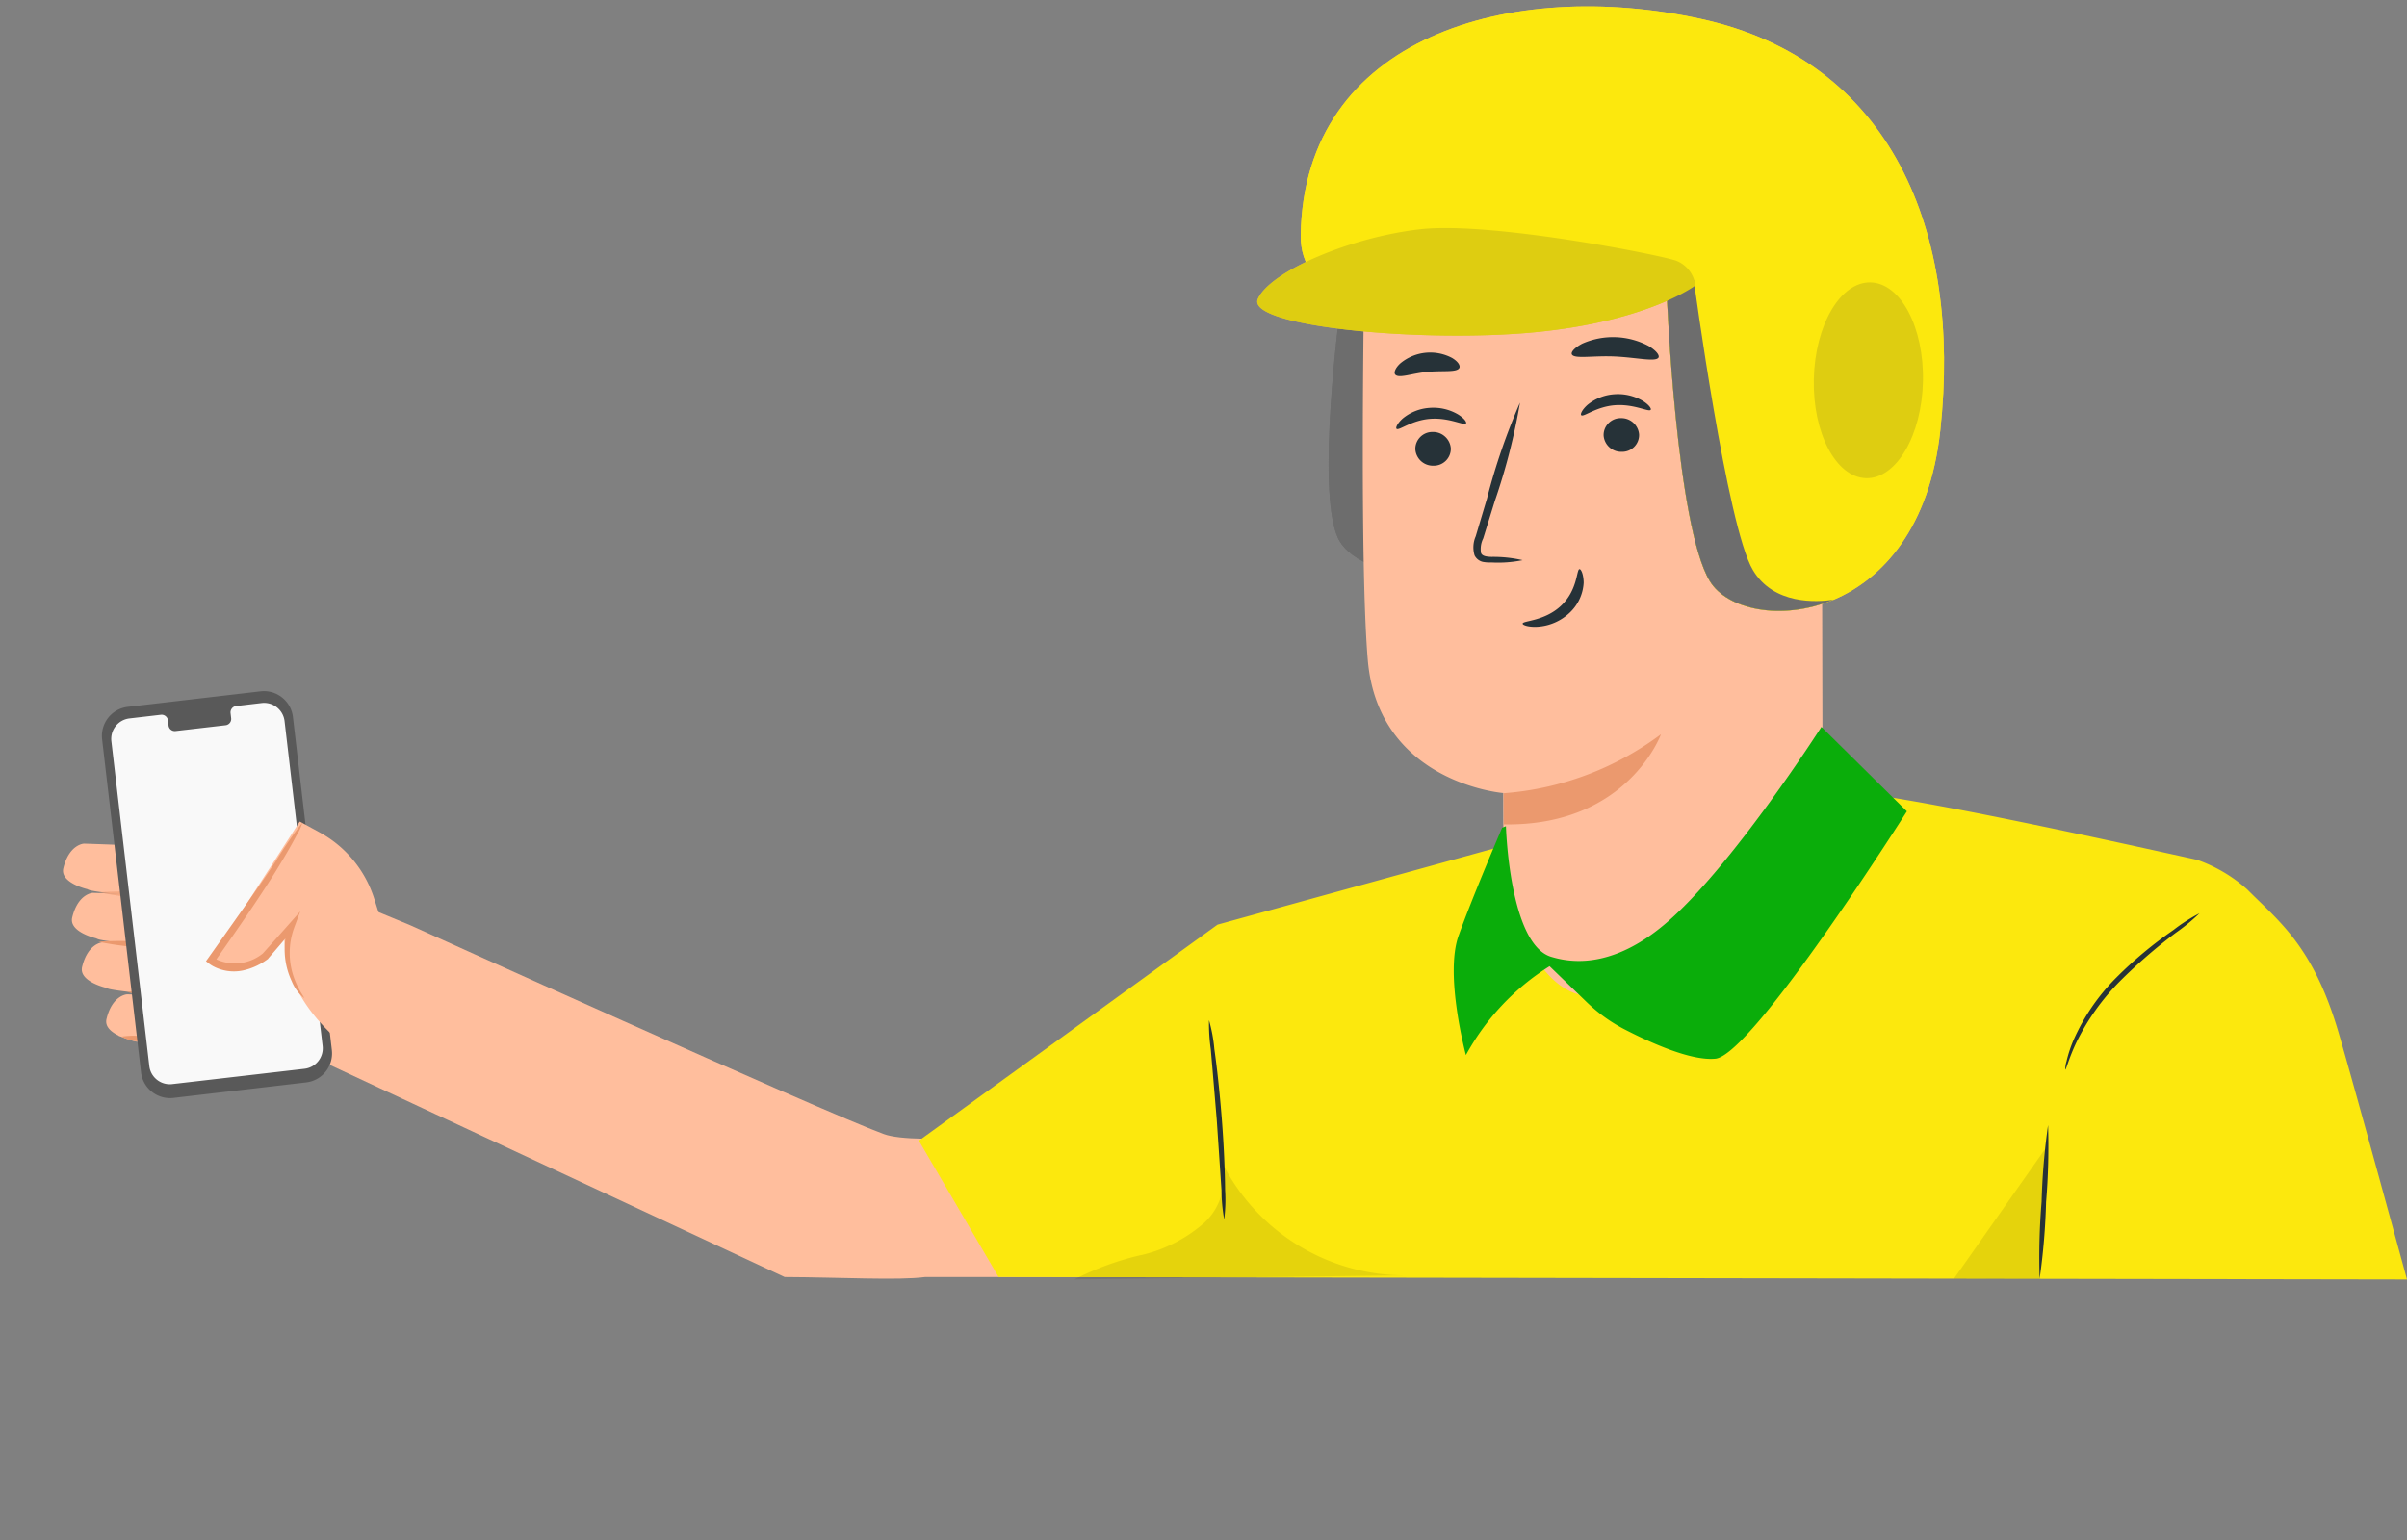 <svg xmlns="http://www.w3.org/2000/svg" width="140.079" height="89.653" viewBox="0 0 140.079 89.653">
  <rect x="0" y="0" width="140.079" height="89.653" fill="#808080" stroke="none"/>
  <g id="Frame_1040" data-name="Frame 1040" transform="translate(-1.615 -0.061)">
    <g id="Rood">
      <g id="Hand">
        <g id="Group">
          <path id="Vector" d="M.027,1.8a1,1,0,0,0,.015.227C.224,3.115,1.581,7.708,2.2,7.746c.69.045,2.168-.758,2.107-1.395S2.43.628,2.43.628,2.089-.16.664.029C-.223.143.035,1.8.035,1.8Z" transform="matrix(0.364, -0.931, 0.931, 0.364, 7.547, 59.978)" fill="#ffbe9d"/>
          <path id="Vector-2" data-name="Vector" d="M.027,1.8a1,1,0,0,0,.015.227C.224,3.115,1.581,7.708,2.2,7.746c.69.045,2.168-.758,2.107-1.395S2.43.628,2.43.628,2.089-.16.664.029C-.223.143.035,1.8.035,1.8Z" transform="matrix(0.364, -0.931, 0.931, 0.364, 6.127, 56.948)" fill="#ffbe9d"/>
          <path id="Vector-3" data-name="Vector" d="M.027,1.8a1,1,0,0,0,.015.227C.224,3.115,1.581,7.708,2.2,7.746,2.885,7.792,4.363,7,4.3,6.351S2.43.628,2.43.628,2.089-.16.664.029C-.223.143.035,1.8.035,1.8Z" transform="matrix(0.364, -0.931, 0.931, 0.364, 5.551, 54.07)" fill="#ffbe9d"/>
          <path id="Vector-4" data-name="Vector" d="M.027,1.8a1,1,0,0,0,.015.227C.224,3.115,1.581,7.708,2.2,7.746,2.885,7.792,4.363,7,4.3,6.351S2.43.628,2.43.628,2.089-.16.664.029C-.223.143.035,1.8.035,1.8Z" transform="matrix(0.364, -0.931, 0.931, 0.364, 5.034, 51.206)" fill="#ffbe9d"/>
          <path id="Vector-5" data-name="Vector" d="M1.4,4.427A9.5,9.5,0,0,1,.562,2.244,8.53,8.53,0,0,1,.016,0,9.5,9.5,0,0,1,.858,2.183,8.53,8.53,0,0,1,1.4,4.427Z" transform="matrix(0.364, -0.931, 0.931, 0.364, 9.008, 57.819)" fill="#eb996e"/>
          <path id="Vector-6" data-name="Vector" d="M2.013,6.322A19,19,0,0,1,.868,3.207,18.026,18.026,0,0,1,.011,0,19,19,0,0,1,1.156,3.116a17.85,17.85,0,0,1,.857,3.206Z" transform="matrix(0.364, -0.931, 0.931, 0.364, 7.321, 54.891)" fill="#eb996e"/>
          <g id="Group-2" data-name="Group" opacity="0.78">
            <path id="Vector-7" data-name="Vector" d="M2.013,6.322A19,19,0,0,1,.868,3.207,18.026,18.026,0,0,1,.011,0,19,19,0,0,1,1.156,3.116,17.85,17.85,0,0,1,2.013,6.322Z" transform="matrix(0.364, -0.931, 0.931, 0.364, 7.377, 52.016)" fill="#eb996e" opacity="0.78"/>
          </g>
        </g>
        <g id="Group-3" data-name="Group">
          <path id="Vector-8" data-name="Vector" d="M2.494,9.589C2.418,9.316,0,.015,0,.015L11.75,0c.44.728,1.236,8.2,1.236,8.2l-.614,2.456s-8.088,3.6-8.3,3.616A39.569,39.569,0,0,1,2.494,9.589Z" transform="matrix(0.364, -0.931, 0.931, 0.364, 8.504, 60.355)" fill="#ffbe9d"/>
          <path id="Vector-9" data-name="Vector" d="M8.1,9.915,9.521,6.223a6.717,6.717,0,0,0-.076-5L8.937,0,0,3.009S1.69,6.019,4.018,4.722l-2,3.07L8.111,9.907Z" transform="matrix(0.364, -0.931, 0.931, 0.364, 8.116, 57.64)" fill="#ffbe9d"/>
          <path id="Vector-10" data-name="Vector" d="M3.123,8.057c.053,0,.023-.447.243-1.175a4.315,4.315,0,0,1,1.872-2.4l.849-.508-.978.167c-.7.121-1.455.25-2.259.387H2.9a2.574,2.574,0,0,1-2.358-1.4A.972.972,0,0,1,.47,2.91l-.152.258c2.562-.743,4.867-1.448,6.5-2.054C7.641.818,8.293.552,8.74.355A2.472,2.472,0,0,0,9.415.007,26.193,26.193,0,0,0,6.724.818C5.071,1.348,2.767,2,.2,2.743L0,2.8.045,3a1.425,1.425,0,0,0,.1.288,2.584,2.584,0,0,0,1.19,1.266,3.7,3.7,0,0,0,1.554.387h.045c.8-.159,1.554-.3,2.251-.44l-.129-.341A4.292,4.292,0,0,0,3.169,6.821a2.344,2.344,0,0,0-.045,1.228Z" transform="matrix(0.364, -0.931, 0.931, 0.364, 8.099, 58.081)" fill="#eb996e"/>
          <path id="Vector-11" data-name="Vector" d="M3.439,2.653c-.083,0,.015.478-.182,1.076a.8.8,0,0,1-.735.576,1.22,1.22,0,0,1-.932-.788C1.165,2.555.718,1.676.468,1.046A4.645,4.645,0,0,0,.028,0,2.255,2.255,0,0,0,.18,1.145,21.059,21.059,0,0,0,1.2,3.722a1.559,1.559,0,0,0,1.319.993,1.127,1.127,0,0,0,1.039-.887,1.977,1.977,0,0,0,0-.879c-.045-.2-.091-.3-.114-.3Z" transform="matrix(0.364, -0.931, 0.931, 0.364, 8.685, 60.432)" fill="#eb996e"/>
        </g>
        <path id="Vector-12" data-name="Vector" d="M15.187,0l-.068,3.388S13.746,29.585,13.83,33.5,27.05,59.9,27.05,59.9L20.409,73.192,6.947,38.759c-.743-1.334-1.821-4.618-2.974-7.607L5.87,1.479,7.362,2.753" transform="matrix(0.364, -0.931, 0.931, 0.364, 16.832, 66.764)" fill="#ffbe9d"/>
        <g id="Group-4" data-name="Group">
          <g id="Group-5" data-name="Group">
            <g id="Group-6" data-name="Group">
              <path id="Vector-13" data-name="Vector" d="M1.7,0H21.225a1.7,1.7,0,0,1,1.7,1.7V9.483a1.7,1.7,0,0,1-1.7,1.7H1.7A1.7,1.7,0,0,1,0,9.483V1.7A1.7,1.7,0,0,1,1.7,0Z" transform="matrix(-0.116, -0.993, 0.993, -0.116, 10.02, 64.172)" fill="#595959"/>
              <path id="Vector-14" data-name="Vector" d="M22.711,7.489,22,6.155a.372.372,0,0,0-.508-.144l-.243.129A.369.369,0,0,1,20.74,6L19.36,3.4a.366.366,0,0,1,.167-.5l.243-.129a.374.374,0,0,0,.167-.5l-.25-.47L19.064.629A1.2,1.2,0,0,0,17.457.136L.629,9.089A1.2,1.2,0,0,0,.136,10.7l3.646,6.868a1.2,1.2,0,0,0,1.607.493L22.218,9.1A1.2,1.2,0,0,0,22.711,7.489Z" transform="matrix(0.364, -0.931, 0.931, 0.364, 1.615, 59.404)" fill="#f9f9f9"/>
            </g>
          </g>
        </g>
        <g id="Group-7" data-name="Group">
          <path id="Vector-15" data-name="Vector" d="M6.026,10.036,9.1,7.55a6.694,6.694,0,0,0,2.441-4.366l.167-1.311L2.464,0S1.6,2.8,5.079,3.494C1.994,4.829.841,7.618,0,10.65l6.026-.614Z" transform="matrix(0.364, -0.931, 0.931, 0.364, 13.053, 58.105)" fill="#ffbe9d"/>
          <path id="Vector-16" data-name="Vector" d="M.216,6.1c.045.023.243-.379.8-.894A4.3,4.3,0,0,1,3.847,4.071l.993-.015-.932-.341c-.667-.243-1.387-.515-2.153-.8l.045.023A2.576,2.576,0,0,1,.458.546,1.392,1.392,0,0,1,.5.326L.246.47C2.839,1.107,5.189,1.653,6.9,1.948c.857.152,1.554.25,2.039.3a2.518,2.518,0,0,0,.758.038,24.706,24.706,0,0,0-2.737-.637C5.264,1.281,2.945.7.345.053L.14,0,.079.2A2.147,2.147,0,0,0,.019.5a2.55,2.55,0,0,0,.394,1.69A3.741,3.741,0,0,0,1.565,3.305l.023.015h.023c.766.273,1.5.523,2.168.758l.061-.356A4.348,4.348,0,0,0,.868,5.079,2.373,2.373,0,0,0,.216,6.125Z" transform="matrix(0.364, -0.931, 0.931, 0.364, 13.551, 56.146)" fill="#eb996e"/>
        </g>
      </g>
      <path id="Path_64" data-name="Path 64" d="M0,1.447c.343-.065.537-.107.537-.107S1.3,11.883,3.119,14.38c.93,1.28,3.781,1.776,6.467.731-.83.124-3.1.3-4.229-1.28C3.958,11.884,1.935.64,1.935.64L.049,0Z" transform="translate(79.35 16.641) rotate(11.778)" fill="#6d6d6d"/>
      <path id="Path_64-2" data-name="Path 64" d="M0,1.447c.343-.065.537-.107.537-.107S1.3,11.883,3.119,14.38c.93,1.28,3.781,1.776,6.467.731-.83.124-3.1.3-4.229-1.28C3.958,11.884,1.935.64,1.935.64L.049,0Z" transform="translate(79.35 16.641) rotate(11.778)" fill="#6d6d6d"/>
      <g id="Rider">
        <g id="Rider-2" data-name="Rider">
          <g id="Group_10121" data-name="Group 10121">
            <path id="Vector-17" data-name="Vector" d="M27.583,14.378l-2.1,29.609a9.208,9.208,0,0,1-2.931,6.1,9.309,9.309,0,0,1-6.328,2.477h0a9.3,9.3,0,0,1-6.788-2.914,9.2,9.2,0,0,1-2.493-6.921c.189-2.818.357-5.125.357-5.125S.106,36.491,0,29.325C-.051,25.186.667,15.795,1.284,8.6A9.379,9.379,0,0,1,4.312,2.473,9.481,9.481,0,0,1,10.711,0h4.355a13.37,13.37,0,0,1,9.311,4.561,13.219,13.219,0,0,1,3.206,9.817Z" transform="matrix(0.997, -0.073, 0.073, 0.997, 79.077, 9.27)" fill="#ffbe9d"/>
            <path id="Vector-18" data-name="Vector" d="M.128,2.758A17.475,17.475,0,0,0,9.512,0S7.189,5.214,0,4.568Z" transform="matrix(0.997, -0.073, 0.073, 0.997, 88.796, 43.498)" fill="#eb996e"/>
            <path id="Vector-19" data-name="Vector" d="M.017,1.076C.142,1.21.924.635,2.03.639s1.92.554,2.038.419C4.129,1,4,.76,3.643.5A2.845,2.845,0,0,0,2.009,0,2.737,2.737,0,0,0,.41.508C.067.777-.047,1.019.017,1.076Z" transform="matrix(0.997, -0.073, 0.073, 0.997, 82.797, 23.952)" fill="#263238"/>
            <path id="Vector-20" data-name="Vector" d="M0,.93a1.023,1.023,0,0,0,.286.716,1.034,1.034,0,0,0,.707.316.989.989,0,0,0,.732-.235.978.978,0,0,0,.338-.687A1.023,1.023,0,0,0,1.779.322,1.034,1.034,0,0,0,1.071,0,.989.989,0,0,0,.337.241.978.978,0,0,0,0,.93Z" transform="matrix(0.997, -0.073, 0.073, 0.997, 94.872, 24.48)" fill="#263238"/>
            <path id="Vector-21" data-name="Vector" d="M0,.93a1.019,1.019,0,0,0,.285.717,1.031,1.031,0,0,0,.708.315.992.992,0,0,0,.731-.237.981.981,0,0,0,.34-.686A1.023,1.023,0,0,0,1.779.322,1.034,1.034,0,0,0,1.071,0,.989.989,0,0,0,.337.241.978.978,0,0,0,0,.93Z" transform="matrix(0.997, -0.073, 0.073, 0.997, 83.915, 25.286)" fill="#263238"/>
            <path id="Vector-22" data-name="Vector" d="M.017,1.076C.142,1.21.923.635,2.03.639s1.92.554,2.038.419C4.129,1,4,.76,3.643.5A2.845,2.845,0,0,0,2.012,0a2.737,2.737,0,0,0-1.6.508C.07.777-.047,1.019.017,1.076Z" transform="matrix(0.997, -0.073, 0.073, 0.997, 93.545, 23.161)" fill="#263238"/>
            <path id="Vector-23" data-name="Vector" d="M2.809,9.162a7.578,7.578,0,0,0-1.785-.323c-.286-.028-.553-.082-.6-.277a1.392,1.392,0,0,1,.189-.831L1.449,5.6A36.14,36.14,0,0,0,3.327,0,36.876,36.876,0,0,0,1,5.438L.186,7.579a1.607,1.607,0,0,0-.146,1.1A.713.713,0,0,0,.5,9.094a2.171,2.171,0,0,0,.482.067A7.09,7.09,0,0,0,2.809,9.162Z" transform="matrix(0.997, -0.073, 0.073, 0.997, 86.757, 23.742)" fill="#263238"/>
            <path id="Vector-24" data-name="Vector" d="M3.531,0c-.182,0-.182,1.185-1.214,2.034S.011,2.744,0,2.918c-.018.075.286.231.825.245A2.98,2.98,0,0,0,2.76,2.5,2.588,2.588,0,0,0,3.716.8C3.745.288,3.613-.007,3.531,0Z" transform="matrix(0.997, -0.073, 0.073, 0.997, 90.016, 33.453)" fill="#263238"/>
            <path id="Vector-25" data-name="Vector" d="M.006.832c.111.3,1.217.156,2.5.312s2.349.508,2.523.241C5.1,1.254,4.921.974,4.5.676A4.426,4.426,0,0,0,.659.257C.2.456-.041.69.006.832Z" transform="matrix(0.997, -0.073, 0.073, 0.997, 93.023, 19.856)" fill="#263238"/>
            <path id="Vector-26" data-name="Vector" d="M.028,1.141c.2.252.957,0,1.874-.021s1.7.167,1.874-.092C3.855.9,3.733.648,3.394.413A2.718,2.718,0,0,0,.375.506C.05.761-.057,1.02.028,1.141Z" transform="matrix(0.997, -0.073, 0.073, 0.997, 82.703, 20.733)" fill="#263238"/>
            <path id="Vector-27" data-name="Vector" d="M.282.226C.4.172,5.233-1.23,5.076,3.668S0,7.4,0,7.246.282.226.282.226Z" transform="matrix(0.997, -0.073, 0.073, 0.997, 105.311, 26.928)" fill="#ffbe9d"/>
            <path id="Vector-28" data-name="Vector" d="M0,3.849c.025,0,.086.064.228.135a.868.868,0,0,0,.642.032A2.115,2.115,0,0,0,1.918,2.152a2.793,2.793,0,0,0-.2-1.228A.992.992,0,0,0,1.094.246.436.436,0,0,0,.58.466C.508.6.537.7.508.707S.408.622.455.42a.529.529,0,0,1,.2-.3.652.652,0,0,1,.478-.11A1.2,1.2,0,0,1,2.007.8a2.882,2.882,0,0,1,.253,1.377A2.222,2.222,0,0,1,.94,4.25a.918.918,0,0,1-.778-.156C.012,3.969-.013,3.87,0,3.849Z" transform="matrix(0.997, -0.073, 0.073, 0.997, 106.984, 28.411)" fill="#eb996e"/>
            <path id="Vector-29" data-name="Vector" d="M22.64,20.567a2.59,2.59,0,0,0-2.374,1.21c-.321.7-.389,1.491-.714,2.19a1.742,1.742,0,0,1-1.785,1.157,1.5,1.5,0,0,1-1.028-1.118,4.123,4.123,0,0,1,0-1.579c.289-2.289.775-4.557.867-6.861A11.715,11.715,0,0,0,16.151,8.9,6.484,6.484,0,0,0,10.39,5.681C8.859,5.805,7.453,6.6,5.932,6.81a6.05,6.05,0,0,1-2.691-.256,6.024,6.024,0,0,1-2.306-1.4A10.839,10.839,0,0,0,0,4.482,2.821,2.821,0,0,1,.518,2.97C3.537.194,8.977-.58,12.96.414A14.367,14.367,0,0,1,22.4,7.928c1.717,3.716,1.206,8.873.261,12.639" transform="matrix(0.997, -0.073, 0.073, 0.997, 84.244, 7.913)" fill="#263238"/>
            <path id="Vector-30" data-name="Vector" d="M.682,3.1a4.7,4.7,0,0,0,3.926,2.52,12.8,12.8,0,0,0,4.808-.71,36.865,36.865,0,0,1,7.4-1.086c.246,0,.539,0,.667-.2.171-.273-.1-.6-.357-.8C14.987,1.147,9.791.121,7.064.008A8.067,8.067,0,0,0,0,3.34" transform="matrix(0.997, -0.073, 0.073, 0.997, 79.213, 13.477)" fill="#263238"/>
          </g>
          <g id="Group-8" data-name="Group">
            <path id="Vector-31" data-name="Vector" d="M33.5,3.333,17.381,7.775,0,20.352l4.638,7.939,81.966.141S83.617,17.463,82.634,14.1c-1.481-5.08-3.488-6.517-5.325-8.371A8.679,8.679,0,0,0,74.382,4c-3.237-.709-18.244-4.08-21.165-4,0,0,.1,11.344-9.55,8.878-7.417,9.295-10.175-5.551-10.175-5.551Z" transform="translate(55.09 46.113)" fill="#fce80d"/>
            <path id="Vector-32" data-name="Vector" d="M.005,9.1c.05.015.2-.663.678-1.653A13.5,13.5,0,0,1,3.167,3.971,30.7,30.7,0,0,1,6.425,1.142,11.217,11.217,0,0,0,7.815,0,9.818,9.818,0,0,0,6.3.972,23.7,23.7,0,0,0,2.957,3.76a11.974,11.974,0,0,0-2.464,3.6A7.524,7.524,0,0,0,.076,8.619,1.5,1.5,0,0,0,.005,9.1Z" transform="translate(121.803 53.228)" fill="#263238"/>
            <path id="Vector-33" data-name="Vector" d="M.9,11.592A9.117,9.117,0,0,0,.952,9.884C.942,8.829.887,7.376.762,5.774s-.286-3.05-.437-4.1A8.722,8.722,0,0,0,.014,0,10.82,10.82,0,0,0,.119,1.7c.1,1.141.216,2.543.346,4.09.105,1.553.2,2.955.276,4.1a10.1,10.1,0,0,0,.156,1.7Z" transform="translate(71.96 59.45)" fill="#263238"/>
            <g id="Group-9" data-name="Group" opacity="0.3">
              <path id="Vector-34" data-name="Vector" d="M3.885,5.658A8.471,8.471,0,0,0,7.544,3.789,3.48,3.48,0,0,0,8.467,0,11.894,11.894,0,0,0,19.444,6.834L0,7.075A16.609,16.609,0,0,1,3.89,5.653Z" transform="translate(64.14 67.47)" opacity="0.3"/>
            </g>
          </g>
          <g id="Group-10" data-name="Group" opacity="0.3">
            <path id="Vector-35" data-name="Vector" d="M4.984,7.567,5.31,0,0,7.557Z" transform="translate(115.328 66.942)" opacity="0.3"/>
          </g>
          <path id="Vector-36" data-name="Vector" d="M.032,8.949A39.112,39.112,0,0,1,.147,4.467,38.858,38.858,0,0,1,.524,0,39.112,39.112,0,0,1,.408,4.482,38.858,38.858,0,0,1,.032,8.949Z" transform="translate(120.282 65.56)" fill="#263238"/>
          <path id="Vector-37" data-name="Vector" d="M4.243,3.308s-.714,6.822,1.6,7.883c2.6,1.193,5.193.025,6.782-.987C16.878,7.507,23.21,0,23.21,0l4.283,5.53S16.711,18.421,14.54,18.336c-1.428-.053-3.619-1.42-5-2.382a9.362,9.362,0,0,1-1.988-1.871l-1.867-2.36A14.061,14.061,0,0,0,.174,16.21s-.625-4.774.493-6.943,3.344-5.9,3.344-5.9Z" transform="matrix(0.991, -0.132, 0.132, 0.991, 84.614, 45.44)" fill="#0aad0a"/>
        </g>
      </g>
      <g id="Group_12178" data-name="Group 12178">
        <path id="Path_59" data-name="Path 59" d="M0,13.688c.052,7.257,17.323,3.9,20.778,3.158.382-.083.6-.136.6-.136s.854,13.411,2.873,16.588c1.035,1.628,4.206,2.26,7.194.931h.014c2.844-1.274,5.516-4.33,6.006-10C38.469,12.6,34.118,2.761,23.008.589S-.073,2.134,0,13.688Z" transform="translate(77.618 0.061) rotate(1.276)" fill="#fad03a"/>
        <path id="Path_60" data-name="Path 60" d="M0,1.841c.382-.083.6-.136.6-.136S1.451,15.116,3.47,18.293c1.035,1.628,4.206,2.26,7.194.931-.923.157-3.451.381-4.7-1.628C4.4,15.118,2.152.814,2.152.814L.054,0Z" transform="translate(98.057 15.521) rotate(1.276)" fill="#6d6d6d"/>
        <path id="Path_61" data-name="Path 61" d="M25.5,4.135a1.774,1.774,0,0,0-1.031-1.5C23.479,2.224,13.8-.218,9.724.016S.862,1.992.046,3.562,9.487,6.644,16.073,6.353,25.5,4.135,25.5,4.135Z" transform="matrix(0.999, -0.053, 0.054, 0.999, 74.582, 13.903)" fill="#e0bd40"/>
        <path id="Path_62" data-name="Path 62" d="M0,5.7c0,3.147,1.422,5.7,3.176,5.7S6.353,8.843,6.353,5.7,4.93,0,3.176,0,0,2.55,0,5.7Z" transform="translate(107.3 16.43) rotate(1.276)" fill="#e0bd40"/>
        <path id="Path_63" data-name="Path 63" d="M22.086,9.167S10.683,3.3,0,8.177A14.275,14.275,0,0,1,3.86,2.312c2.514-1.9,6.5-3.481,12.3-1.142a9.926,9.926,0,0,1,5.926,8Z" transform="translate(78.672 4.442) rotate(1.276)" fill="#e0bd40"/>
      </g>
      <g id="Group_12181" data-name="Group 12181">
        <g id="Group_12178-2" data-name="Group 12178">
          <path id="Path_59-2" data-name="Path 59" d="M0,13.688c.052,7.257,17.323,3.9,20.778,3.158.382-.083.6-.136.6-.136s.854,13.411,2.873,16.588c1.035,1.628,4.206,2.26,7.194.931h.014c2.844-1.274,5.516-4.33,6.006-10C38.469,12.6,34.118,2.761,23.008.589S-.073,2.134,0,13.688Z" transform="translate(77.618 0.061) rotate(1.276)" fill="#fce80d"/>
          <path id="Path_60-2" data-name="Path 60" d="M0,1.841c.382-.083.6-.136.6-.136S1.451,15.116,3.47,18.293c1.035,1.628,4.206,2.26,7.194.931-.923.157-3.451.381-4.7-1.628C4.4,15.118,2.152.814,2.152.814L.054,0Z" transform="translate(98.057 15.521) rotate(1.276)" fill="#6d6d6d"/>
          <path id="Path_61-2" data-name="Path 61" d="M25.5,4.135a1.774,1.774,0,0,0-1.031-1.5C23.479,2.224,13.8-.218,9.724.016S.862,1.992.046,3.562,9.487,6.644,16.073,6.353,25.5,4.135,25.5,4.135Z" transform="matrix(0.999, -0.053, 0.054, 0.999, 74.582, 13.903)" fill="#decd11"/>
          <path id="Path_62-2" data-name="Path 62" d="M0,5.7c0,3.147,1.422,5.7,3.176,5.7S6.353,8.843,6.353,5.7,4.93,0,3.176,0,0,2.55,0,5.7Z" transform="translate(107.3 16.43) rotate(1.276)" fill="#decd11"/>
        </g>
      </g>
    </g>
  </g>
</svg>
